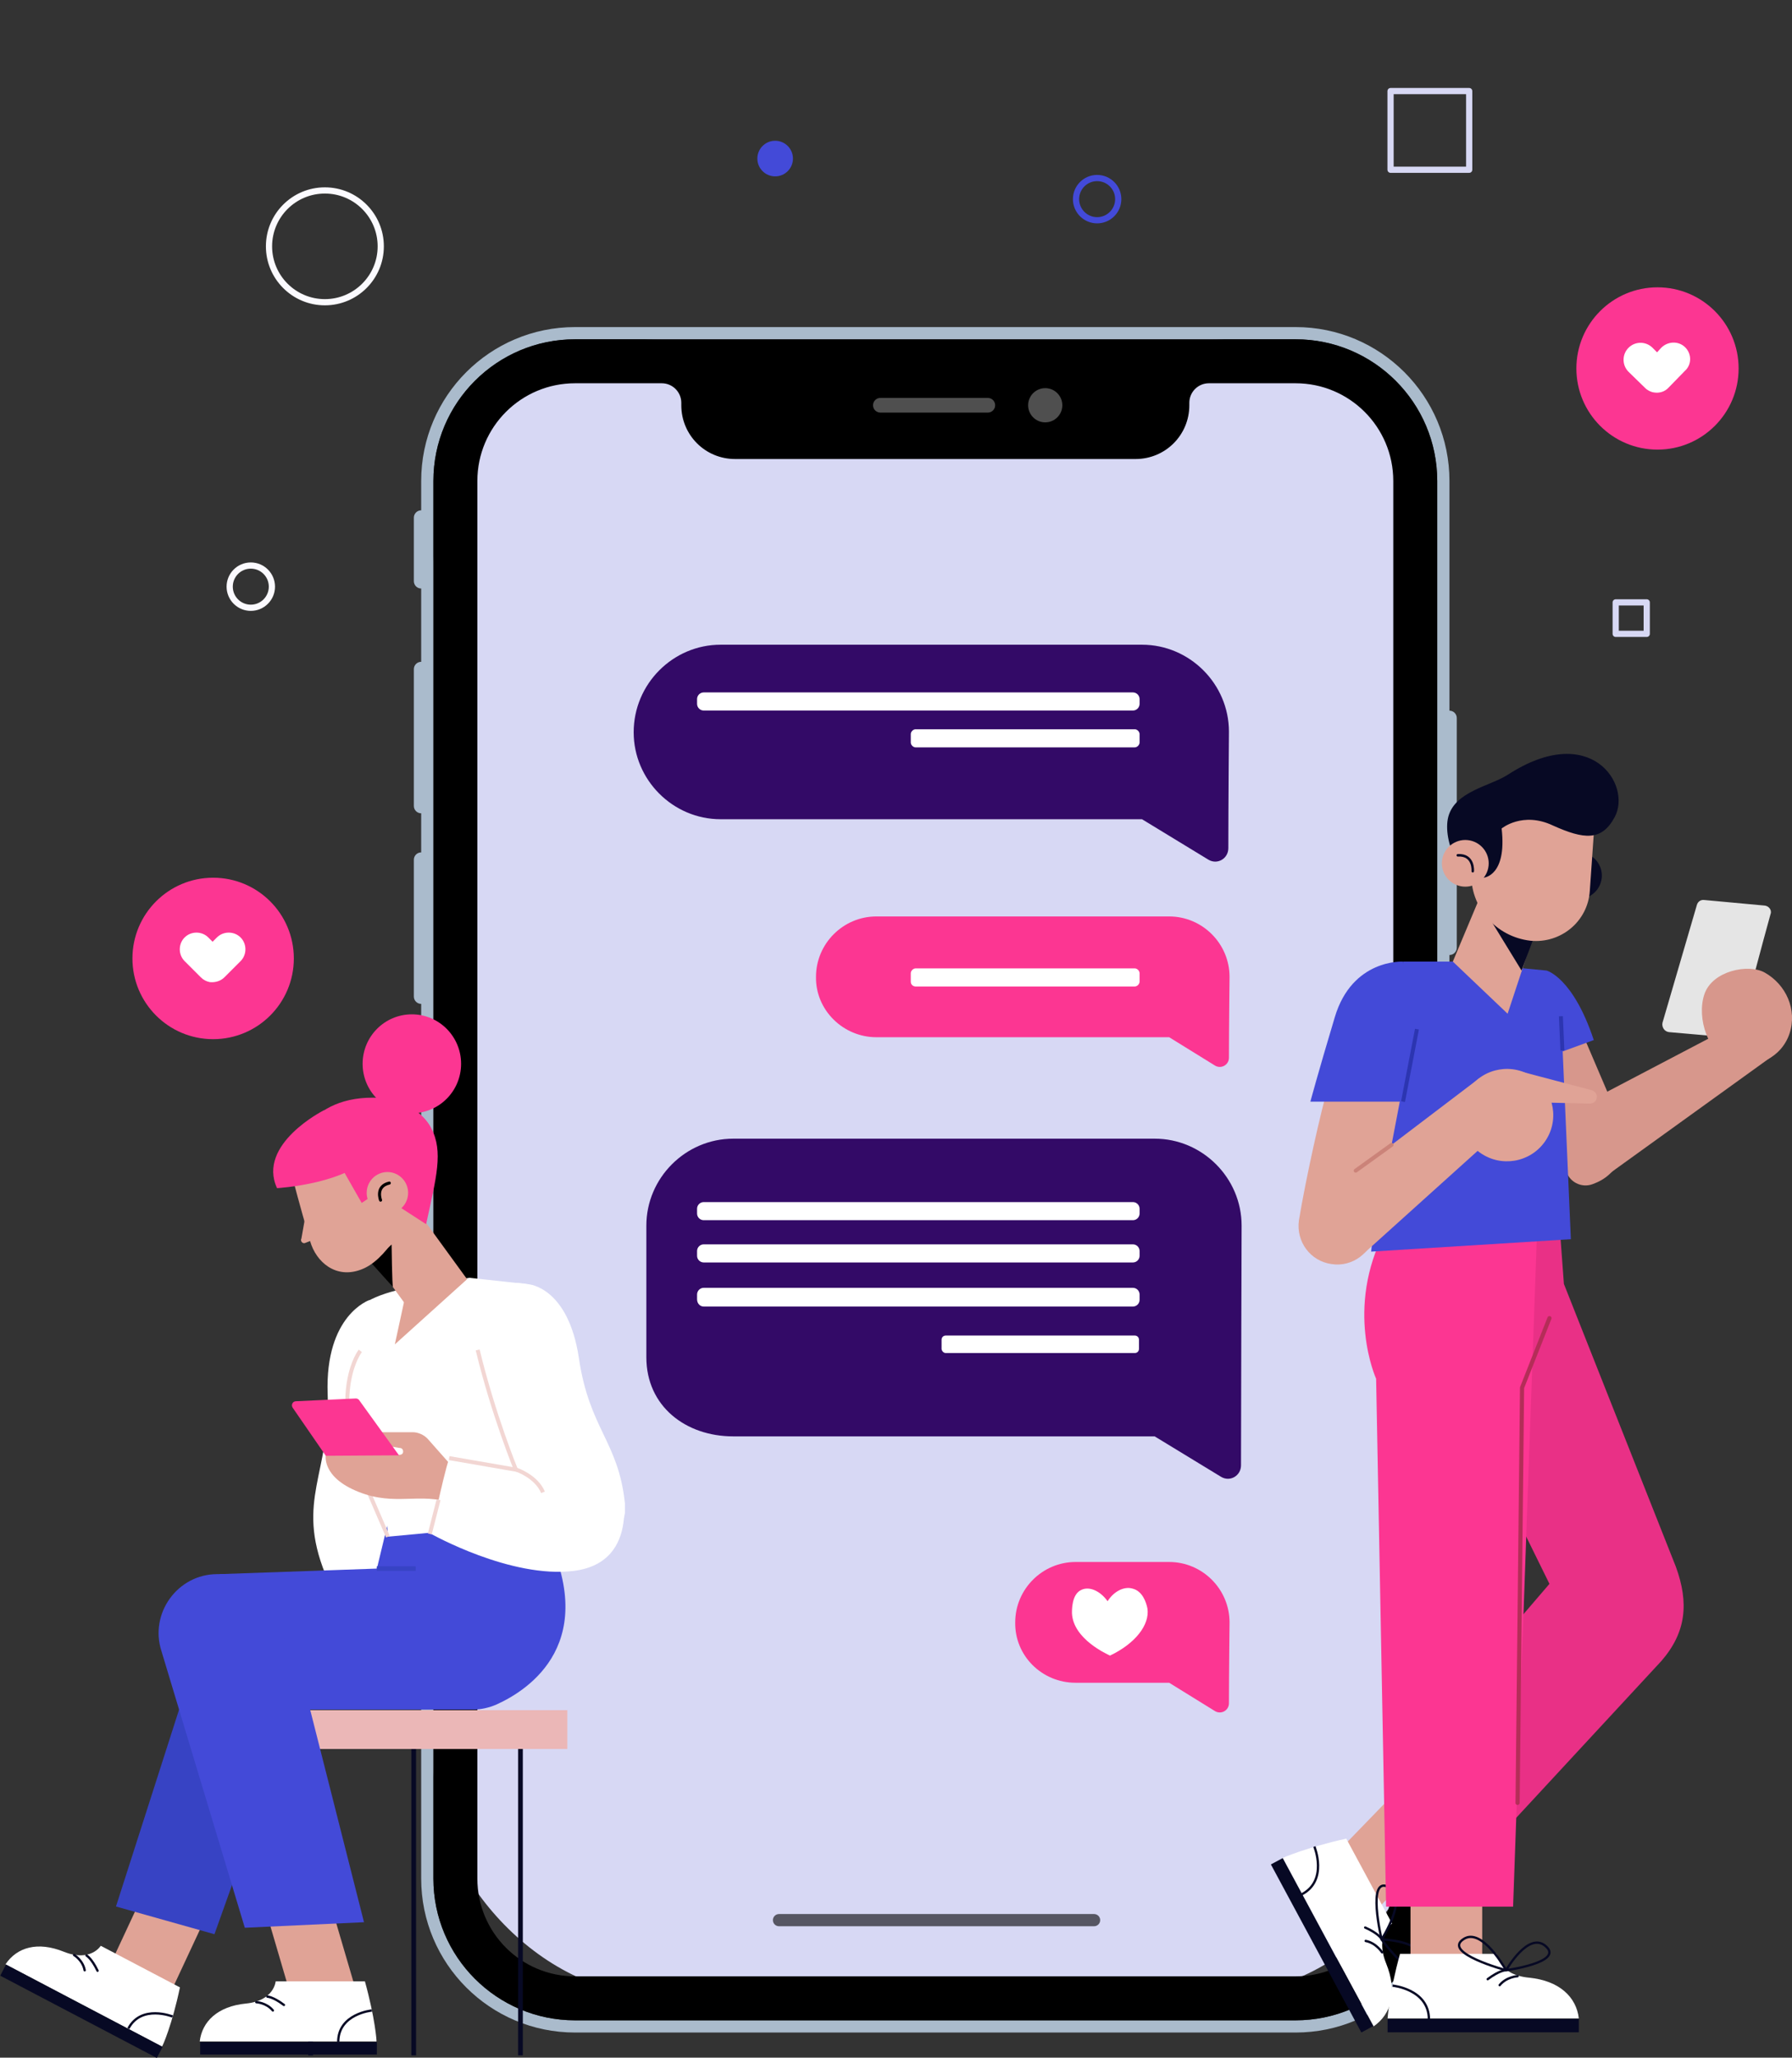 <svg width="433" height="497" viewBox="0 0 433 497" fill="none" xmlns="http://www.w3.org/2000/svg">
<rect x="0" y="0" width="433" height="497" fill="#333333" stroke="none"/>
<rect x="104.721" y="81.951" width="242.557" height="400.131" rx="55" fill="#D7D8F4"/>
<path d="M400.5 108.6C411.325 108.6 420.1 99.825 420.1 89C420.1 78.175 411.325 69.4 400.5 69.4C389.675 69.4 380.9 78.175 380.9 89C380.9 99.825 389.675 108.6 400.5 108.6Z" fill="#FC3692"/>
<path d="M407.2 83.9C405.6 82.3 403 82.4 401.4 84L400.4 85.1L399.3 84C397.7 82.4 395.1 82.4 393.5 84C391.9 85.6 391.9 88.2 393.5 89.8L397.5 93.7C398.1 94.3 398.9 94.7 399.7 94.8C401 95 402.3 94.6 403.2 93.6L407.1 89.6C408.8 88.1 408.8 85.5 407.2 83.9Z" fill="white"/>
<path d="M51.5 251C62.27 251 71 242.27 71 231.5C71 220.73 62.27 212 51.5 212C40.73 212 32 220.73 32 231.5C32 242.27 40.73 251 51.5 251Z" fill="#FC3692"/>
<path d="M58.13 226.43C56.57 224.87 53.97 224.87 52.41 226.43L51.37 227.47L50.33 226.43C48.77 224.87 46.17 224.87 44.61 226.43C43.05 227.99 43.05 230.59 44.61 232.15L48.51 236.05C49.16 236.7 49.94 237.09 50.72 237.22C52.02 237.35 53.32 236.96 54.23 236.05L58.13 232.15C59.69 230.59 59.69 227.99 58.13 226.43Z" fill="white"/>
<path d="M60.6 146.8C63.417 146.8 65.7 144.517 65.7 141.7C65.7 138.883 63.417 136.6 60.6 136.6C57.783 136.6 55.5 138.883 55.5 141.7C55.5 144.517 57.783 146.8 60.6 146.8Z" stroke="#FBFAFF" stroke-width="1.5" stroke-miterlimit="10" stroke-linecap="round" stroke-linejoin="round"/>
<path d="M78.5 73C85.956 73 92 66.956 92 59.5C92 52.044 85.956 46 78.5 46C71.044 46 65 52.044 65 59.5C65 66.956 71.044 73 78.5 73Z" stroke="#FBFAFF" stroke-width="1.5" stroke-miterlimit="10" stroke-linecap="round" stroke-linejoin="round"/>
<path d="M265.1 53.2C267.917 53.2 270.2 50.917 270.2 48.1C270.2 45.283 267.917 43 265.1 43C262.283 43 260 45.283 260 48.1C260 50.917 262.283 53.2 265.1 53.2Z" stroke="#434AD8" stroke-width="1.5" stroke-miterlimit="10" stroke-linecap="round" stroke-linejoin="round"/>
<path d="M397.9 145.5H390.4V153.1H397.9V145.5Z" stroke="#D7D8F4" stroke-width="1.5" stroke-miterlimit="10" stroke-linecap="round" stroke-linejoin="round"/>
<path d="M355 22H336V41H355V22Z" stroke="#D7D8F4" stroke-width="1.5" stroke-miterlimit="10" stroke-linecap="round" stroke-linejoin="round"/>
<path d="M187.3 42.6C189.675 42.6 191.6 40.675 191.6 38.3C191.6 35.925 189.675 34 187.3 34C184.925 34 183 35.925 183 38.3C183 40.675 184.925 42.6 187.3 42.6Z" fill="#434AD8"/>
<path fill-rule="evenodd" clip-rule="evenodd" d="M313.049 79H138.951C118.417 79 101.77 95.646 101.77 116.18L101.77 123.262C100.793 123.262 100 124.055 100 125.033V140.377C100 141.355 100.793 142.148 101.77 142.148V159.852C100.793 159.852 100 160.645 100 161.623V194.672C100 195.65 100.793 196.443 101.77 196.443V205.885C100.793 205.885 100 206.678 100 207.656V240.705C100 241.683 100.793 242.475 101.77 242.475L101.77 453.754C101.77 474.288 118.417 490.934 138.951 490.934H313.049C333.583 490.934 350.23 474.288 350.23 453.754V230.672C351.207 230.672 352 229.879 352 228.902V173.426C352 172.448 351.207 171.656 350.23 171.656V116.18C350.23 95.646 333.583 79 313.049 79ZM104.721 116.18C104.721 97.276 120.046 81.951 138.951 81.951H313.049C331.954 81.951 347.279 97.276 347.279 116.18V453.754C347.279 472.659 331.954 487.984 313.049 487.984H138.951C120.046 487.984 104.721 472.659 104.721 453.754V116.18Z" fill="#AABBCC"/>
<path fill-rule="evenodd" clip-rule="evenodd" d="M336.656 116.18C336.656 103.138 326.092 92.574 313.049 92.574H292.098C289.491 92.574 287.377 94.688 287.377 97.295V97.885C287.377 105.085 281.593 110.869 274.393 110.869H177.606C170.406 110.869 164.623 105.085 164.623 97.885V97.295C164.623 94.688 162.509 92.574 159.902 92.574H138.951C125.908 92.574 115.344 103.138 115.344 116.18V453.754C115.344 466.797 125.908 477.361 138.951 477.361H313.049C326.092 477.361 336.656 466.797 336.656 453.754V116.18ZM138.951 81.951H313.049C331.934 81.951 347.279 97.295 347.279 116.18V453.754C347.279 472.639 331.934 487.984 313.049 487.984H138.951C120.065 487.984 104.721 472.639 104.721 453.754V116.18C104.721 97.295 120.065 81.951 138.951 81.951Z" fill="black"/>
<path opacity="0.6" fill-rule="evenodd" clip-rule="evenodd" d="M186.754 463.787C186.754 462.972 187.415 462.311 188.23 462.311H264.361C265.176 462.311 265.836 462.972 265.836 463.787C265.836 464.602 265.176 465.262 264.361 465.262H188.23C187.415 465.262 186.754 464.602 186.754 463.787Z" fill="black"/>
<path d="M256.689 97.885C256.689 100.167 254.839 102.016 252.557 102.016C250.276 102.016 248.426 100.167 248.426 97.885C248.426 95.604 250.276 93.754 252.557 93.754C254.839 93.754 256.689 95.604 256.689 97.885Z" fill="#4F4F4F"/>
<path d="M212.721 96.115C211.744 96.115 210.951 96.907 210.951 97.885C210.951 98.863 211.744 99.656 212.721 99.656H238.689C239.666 99.656 240.459 98.863 240.459 97.885C240.459 96.907 239.666 96.115 238.689 96.115H212.721Z" fill="#4F4F4F"/>
<path d="M174.121 197.874H275.941L291.987 207.646C294.175 208.959 296.801 207.355 296.801 204.875C296.801 195.54 296.947 176.725 296.947 176.725C296.947 165.202 287.465 155.721 275.941 155.721H174.121C162.597 155.721 153.115 165.202 153.115 176.871C153.115 188.393 162.597 197.874 174.121 197.874Z" fill="#330A67"/>
<path d="M177.184 346.939H279.005L295.051 356.712C297.239 358.024 299.865 356.42 299.865 353.94C299.865 344.606 300.01 296.035 300.01 296.035C300.01 284.513 290.529 275.032 279.005 275.032H177.184C165.66 275.032 156.178 284.513 156.178 296.035V327.832C156.178 339.646 165.66 346.939 177.184 346.939Z" fill="#330A67"/>
<path d="M211.756 250.528H282.505L293.592 257.383C295.051 258.258 296.947 257.237 296.947 255.487C296.947 248.924 297.093 235.942 297.093 235.942C297.093 227.92 290.528 221.357 282.505 221.357H211.756C203.733 221.357 197.169 227.92 197.169 235.942C197.023 243.964 203.733 250.528 211.756 250.528Z" fill="#FC3692"/>
<path d="M259.895 406.449H282.505L293.592 413.304C295.051 414.179 296.947 413.158 296.947 411.408C296.947 404.844 297.093 391.863 297.093 391.863C297.093 383.841 290.528 377.277 282.505 377.277H259.895C251.872 377.277 245.307 383.841 245.307 391.863C245.161 399.885 251.726 406.449 259.895 406.449Z" fill="#FC3692"/>
<path d="M170.036 171.62H273.753C274.628 171.62 275.358 170.89 275.358 170.015V168.848C275.358 167.973 274.628 167.244 273.753 167.244H170.036C169.161 167.244 168.432 167.973 168.432 168.848V170.015C168.432 170.89 169.161 171.62 170.036 171.62Z" fill="white"/>
<path d="M221.238 180.517H274.19C274.774 180.517 275.357 179.933 275.357 179.35V177.308C275.357 176.725 274.774 176.141 274.19 176.141H221.238C220.655 176.141 220.071 176.725 220.071 177.308V179.35C220.071 179.933 220.655 180.517 221.238 180.517Z" fill="white"/>
<path d="M170.036 294.723H273.753C274.628 294.723 275.358 293.993 275.358 293.118V291.951C275.358 291.076 274.628 290.347 273.753 290.347H170.036C169.161 290.347 168.432 291.076 168.432 291.951V293.118C168.432 293.993 169.161 294.723 170.036 294.723Z" fill="white"/>
<path d="M170.036 304.933H273.753C274.628 304.933 275.358 304.203 275.358 303.328V302.161C275.358 301.286 274.628 300.557 273.753 300.557H170.036C169.161 300.557 168.432 301.286 168.432 302.161V303.328C168.432 304.203 169.161 304.933 170.036 304.933Z" fill="white"/>
<path d="M170.036 315.58H273.753C274.628 315.58 275.358 314.851 275.358 313.976V312.663C275.358 311.788 274.628 311.058 273.753 311.058H170.036C169.161 311.058 168.432 311.788 168.432 312.663V313.83C168.432 314.851 169.161 315.58 170.036 315.58Z" fill="white"/>
<path d="M228.532 326.811H274.191C274.774 326.811 275.212 326.373 275.212 325.79V323.602C275.212 323.019 274.774 322.581 274.191 322.581H228.532C227.948 322.581 227.511 323.019 227.511 323.602V325.79C227.511 326.228 227.948 326.811 228.532 326.811Z" fill="white"/>
<path d="M221.238 238.276H274.19C274.774 238.276 275.357 237.693 275.357 237.109V235.067C275.357 234.484 274.774 233.9 274.19 233.9H221.238C220.655 233.9 220.071 234.484 220.071 235.067V237.109C220.071 237.839 220.655 238.276 221.238 238.276Z" fill="white"/>
<path d="M277.254 388.508C276.962 387.05 276.087 384.278 273.607 383.695C271.565 383.112 269.085 384.424 267.626 386.758C265.876 384.278 263.25 383.112 261.354 383.987C258.874 385.008 259.02 389.092 259.02 389.675C259.311 395.947 267.626 399.593 268.21 399.885C274.337 396.968 277.837 392.446 277.254 388.508Z" fill="white"/>
<g clip-path="url(#clip0)">
<path d="M329.865 464.13L321.682 448.896L345.51 424.306L353.693 439.54L329.865 464.13Z" fill="#E0A396"/>
<path d="M325.292 444.098L336.364 464.61C336.364 464.61 332.152 467.369 334.92 474.207C337.688 481.044 336.243 486.442 331.911 489.441L309.888 448.776C309.888 448.776 315.544 446.257 325.292 444.098Z" fill="white"/>
<path d="M331.802 489.384L309.948 448.799L307.085 450.331L328.939 490.916L331.802 489.384Z" fill="#070924"/>
<path d="M317.59 446.017C317.59 446.017 320.96 454.174 314.582 457.533" stroke="#070924" stroke-width="0.562" stroke-miterlimit="10"/>
<path d="M333.837 468.449C333.837 468.449 340.335 458.373 335.642 455.854C330.106 452.735 333.837 468.449 333.837 468.449Z" stroke="#070924" stroke-width="0.562" stroke-miterlimit="10" stroke-linecap="round" stroke-linejoin="round"/>
<path d="M333.837 468.449C333.837 468.449 344.788 468.689 343.464 474.207C342.14 479.844 333.837 468.449 333.837 468.449Z" stroke="#070924" stroke-width="0.562" stroke-miterlimit="10" stroke-linecap="round" stroke-linejoin="round"/>
<path d="M333.837 468.329C333.837 468.329 333.115 467.009 329.865 465.57" stroke="#070924" stroke-width="0.562" stroke-miterlimit="10" stroke-linecap="round" stroke-linejoin="round"/>
<path d="M333.957 471.567C333.957 471.567 332.513 469.288 329.986 468.809" stroke="#070924" stroke-width="0.562" stroke-miterlimit="10" stroke-linecap="round" stroke-linejoin="round"/>
<path d="M375.837 282.401L377.883 310.11L404.96 378.484C408.089 387.12 407.487 394.198 401.47 401.155L358.266 447.817L339.011 423.826L374.393 382.562L352.49 338.059L356.822 290.918L375.837 282.401Z" fill="#E93086"/>
<path d="M358.146 447.697H340.817V477.325H358.146V447.697Z" fill="#E0A396"/>
<path d="M338.289 471.927H361.636C361.636 471.927 361.997 476.965 369.458 477.685C376.799 478.405 380.891 482.363 381.493 487.521H335.281C335.281 487.641 335.642 481.404 338.289 471.927Z" fill="white"/>
<path d="M381.493 487.641H335.281V490.88H381.493V487.641Z" fill="#070924"/>
<path d="M336.484 479.604C336.484 479.604 345.269 480.444 345.269 487.761" stroke="#070924" stroke-width="0.562" stroke-miterlimit="10"/>
<path d="M363.923 475.886C363.923 475.886 358.146 465.45 353.693 468.329C348.278 471.687 363.923 475.886 363.923 475.886Z" stroke="#070924" stroke-width="0.562" stroke-miterlimit="10" stroke-linecap="round" stroke-linejoin="round"/>
<path d="M363.923 475.886C363.923 475.886 369.338 466.29 373.55 470.128C377.882 473.967 363.923 475.886 363.923 475.886Z" stroke="#070924" stroke-width="0.562" stroke-miterlimit="10" stroke-linecap="round" stroke-linejoin="round"/>
<path d="M363.802 475.886C363.802 475.886 362.358 475.886 359.47 478.045" stroke="#070924" stroke-width="0.562" stroke-miterlimit="10" stroke-linecap="round" stroke-linejoin="round"/>
<path d="M366.691 477.325C366.691 477.325 364.043 477.445 362.358 479.484" stroke="#070924" stroke-width="0.562" stroke-miterlimit="10" stroke-linecap="round" stroke-linejoin="round"/>
<path d="M371.384 297.875L365.607 460.532H334.92L332.513 333.021C332.513 333.021 324.811 316.108 334.679 297.275L371.384 297.875Z" fill="#FC3692"/>
<path d="M366.69 435.462L367.774 335.18L374.392 318.387" stroke="#B42D58" stroke-width="1" stroke-miterlimit="10" stroke-linecap="round" stroke-linejoin="round"/>
<path d="M379.447 242.816L391.601 271.245C394.008 276.883 391.24 283.481 385.464 285.76L384.862 286C382.094 287.079 378.965 285.4 378.364 282.521L372.587 255.292L379.447 242.816Z" fill="#D7978C"/>
<path d="M373.67 234.42C373.67 234.42 380.048 235.979 385.103 251.213L370.662 256.491L373.67 234.42Z" fill="#434AD8"/>
<path d="M385.825 265.008L418.558 247.854L428.306 255.052L388.352 283.84L385.825 265.008Z" fill="#D7978C"/>
<path d="M427.825 220.745C426.14 226.743 421.567 244.136 420.123 249.294C419.882 250.134 419.16 250.613 418.318 250.613L403.275 249.294C402.192 249.174 401.47 248.094 401.71 247.015L410.014 218.586C410.255 217.746 410.977 217.266 411.819 217.386L426.14 218.706C427.343 218.706 428.186 219.785 427.825 220.745Z" fill="#E5E5E5"/>
<path d="M432.398 249.654C430.472 255.411 424.335 258.41 418.558 256.611C412.782 254.692 409.893 245.935 411.819 240.177C413.744 234.42 422.53 232.74 426.381 234.899C431.555 237.778 434.323 243.896 432.398 249.654Z" fill="#D7978C"/>
<path d="M351.046 232.26H339.011L331.309 302.313L379.567 299.314L377.04 241.257L373.67 234.42L351.046 232.26Z" fill="#434AD8"/>
<path d="M377.521 253.732L377.16 245.455" stroke="#2C35B1" stroke-width="0.958" stroke-miterlimit="10"/>
<path d="M338.53 264.528L332.272 297.275C331.67 302.433 326.857 306.152 321.682 305.312C316.627 304.592 313.137 299.914 313.859 294.756C315.424 285.16 319.275 267.767 320.96 262.369L338.53 264.528Z" fill="#E0A396"/>
<path d="M339.011 232.26C339.011 232.26 326.736 231.541 322.524 245.695C318.312 259.73 316.627 266.087 316.627 266.087H342.622L339.011 232.26Z" fill="#434AD8"/>
<path d="M339.011 266.087L342.381 248.574" stroke="#2C35B1" stroke-width="0.958" stroke-miterlimit="10"/>
<path d="M373.234 275.823C376.825 270.809 375.657 263.842 370.626 260.263C365.595 256.684 358.606 257.848 355.016 262.863C351.425 267.877 352.592 274.843 357.623 278.422C362.654 282.001 369.643 280.838 373.234 275.823Z" fill="#E0A396"/>
<path d="M365.969 258.41L384.622 263.328C385.344 263.568 385.946 264.288 385.825 265.008C385.825 265.967 384.983 266.567 384.14 266.567L369.338 266.207L365.969 258.41Z" fill="#E0A396"/>
<path d="M322.524 286.959L357.424 260.45L362.117 273.404L329.624 302.673L322.524 286.959Z" fill="#E0A396"/>
<path d="M336.243 276.523L327.579 282.761" stroke="#CB8379" stroke-width="0.958" stroke-miterlimit="10" stroke-linecap="round" stroke-linejoin="round"/>
<path d="M370.662 225.543L364.284 244.856L351.046 232.26L359.109 213.068L370.662 225.543Z" fill="#E0A396"/>
<path d="M387.024 212.057C387.341 208.96 385.078 206.193 381.97 205.877C378.862 205.562 376.086 207.817 375.77 210.915C375.453 214.013 377.716 216.78 380.824 217.095C383.932 217.411 386.708 215.155 387.024 212.057Z" fill="#070924"/>
<path d="M367.653 234.42L359.349 220.865L371.504 224.104L367.653 234.42Z" fill="#070924"/>
<path d="M369.819 227.222C377.16 227.942 383.659 222.544 384.14 215.227L385.103 201.432C385.584 193.995 380.169 187.518 372.708 186.678C365.006 185.839 356.943 191.236 356.1 198.793L355.499 210.549C355.137 219.066 361.395 226.263 369.819 227.222Z" fill="#E0A396"/>
<path d="M358.507 211.988C358.507 211.988 364.163 211.628 362.839 200.113C362.839 200.113 367.894 195.915 375.235 199.393C382.696 202.752 387.029 203.232 390.158 197.354C394.37 189.557 384.381 174.083 364.284 187.158C359.951 189.917 351.647 191.116 349.963 197.234C348.398 203.112 353.332 213.908 358.507 211.988Z" fill="#070924"/>
<path d="M359.687 209.097C360.003 206 357.74 203.233 354.632 202.917C351.525 202.602 348.749 204.857 348.432 207.955C348.116 211.053 350.379 213.82 353.486 214.135C356.594 214.451 359.37 212.195 359.687 209.097Z" fill="#E0A396"/>
<path d="M355.86 210.429C355.86 210.429 356.221 206.351 352.249 206.59" stroke="#070924" stroke-width="0.61" stroke-miterlimit="10" stroke-linecap="round" stroke-linejoin="round"/>
</g>
<g clip-path="url(#clip1)">
<path d="M89.288 314.001C89.288 314.001 78.502 317.574 79.169 336.667C79.948 355.759 71.386 362.347 78.614 380.211L97.072 382.444L104.077 370.386L105.745 322.375L89.288 314.001Z" fill="white"/>
<path d="M75.055 416.833V496.442" stroke="#070924" stroke-width="1.144" stroke-miterlimit="10"/>
<path d="M99.962 416.833V496.442" stroke="#070924" stroke-width="1.144" stroke-miterlimit="10"/>
<path d="M125.759 416.833V496.442" stroke="#070924" stroke-width="1.144" stroke-miterlimit="10"/>
<path d="M65.478 422.447H137.086V413.069H65.478V422.447Z" fill="#EBB7B7"/>
<path d="M25.797 476.344L40.03 483.825L51.594 459.038L37.361 451.557L25.797 476.344Z" fill="#E0A396"/>
<path d="M43.477 480.029L24.351 469.98C24.351 469.98 21.905 474 15.456 471.432C9.118 468.864 4.114 470.315 1.334 474.446L39.14 494.32C39.251 494.32 41.586 489.073 43.477 480.029Z" fill="white"/>
<path d="M0.057 477.203L37.892 497.071L39.283 494.4L1.448 474.532L0.057 477.203Z" fill="#070924"/>
<path d="M41.697 487.063C41.697 487.063 34.136 484.048 31.023 489.966" stroke="#070924" stroke-width="0.562" stroke-miterlimit="10"/>
<path d="M20.904 472.325C20.904 472.325 22.127 472.995 23.573 476.009" stroke="#070924" stroke-width="0.562" stroke-miterlimit="10" stroke-linecap="round" stroke-linejoin="round"/>
<path d="M17.902 472.213C17.902 472.213 20.015 473.441 20.459 475.898" stroke="#070924" stroke-width="0.562" stroke-miterlimit="10" stroke-linecap="round" stroke-linejoin="round"/>
<path d="M66.938 424.872L51.816 467.189L28.021 460.49L46.923 401.537L60.044 408.125L66.938 424.872Z" fill="#3743C4"/>
<path d="M70.719 483.602H86.842L78.947 456.693H62.824L70.719 483.602Z" fill="#E0A396"/>
<path d="M88.176 478.577H66.605C66.605 478.577 66.271 483.267 59.377 483.937C52.594 484.607 48.814 488.291 48.258 493.092H90.956C91.067 493.204 90.622 487.398 88.176 478.577Z" fill="white"/>
<path d="M48.363 496.245H91.061V493.23H48.363V496.245Z" fill="#070924"/>
<path d="M89.844 485.611C89.844 485.611 81.727 486.393 81.727 493.204" stroke="#070924" stroke-width="0.562" stroke-miterlimit="10"/>
<path d="M64.603 482.262C64.603 482.262 65.938 482.262 68.606 484.272" stroke="#070924" stroke-width="0.562" stroke-miterlimit="10" stroke-linecap="round" stroke-linejoin="round"/>
<path d="M61.935 483.602C61.935 483.602 64.381 483.713 65.938 485.611" stroke="#070924" stroke-width="0.562" stroke-miterlimit="10" stroke-linecap="round" stroke-linejoin="round"/>
<path d="M93.624 368.265L91.067 378.872L53.039 380.211L57.487 412.926H114.306C116.197 412.926 118.198 412.479 119.977 411.697C127.65 408.236 145.885 396.624 130.874 368.265H93.624Z" fill="#434AD8"/>
<path d="M72.387 402.877L87.954 464.286L59.155 465.626L39.029 398.857C36.027 389.702 42.92 380.211 52.483 380.211H60.378L72.387 402.877Z" fill="#434AD8"/>
<path d="M91.067 378.872H100.407" stroke="#3743C4" stroke-width="1.019" stroke-miterlimit="10"/>
<path d="M91.067 378.872H100.407" stroke="#3743C4" stroke-width="1.019" stroke-miterlimit="10"/>
<path d="M101.408 310.54C101.408 310.54 90.734 311.992 86.953 315.676C83.173 319.361 81.394 338.788 84.285 345.934C87.176 353.08 93.402 359.891 93.736 371.167L128.206 367.93L132.098 328.07L129.54 317.016C128.539 312.661 130.986 310.652 126.76 310.093L113.417 308.642L101.408 310.54Z" fill="white"/>
<path d="M87.064 326.283C87.064 326.283 79.392 335.885 87.954 357.769L93.736 371.167" stroke="#F2D6D3" stroke-width="0.965" stroke-miterlimit="10"/>
<path d="M109.636 354.643L103.41 347.609C102.52 346.604 101.075 345.934 99.74 345.934H89.844L92.513 349.06L96.516 349.73C97.072 349.73 97.405 350.065 97.405 350.623C97.405 351.182 96.96 351.405 96.404 351.405H78.725C78.725 351.405 77.613 356.764 86.619 360.337C95.626 363.91 101.186 360.337 109.636 363.129V354.643Z" fill="#E0A396"/>
<path d="M96.404 351.517L86.731 338.118C86.508 337.895 86.286 337.783 85.952 337.783L71.497 338.453C70.719 338.453 70.274 339.346 70.719 340.016L78.725 351.628L96.404 351.517Z" fill="#FC3692"/>
<path d="M127.761 310.205C127.761 310.205 137.324 310.875 139.881 328.07C142.438 345.264 149.444 348.167 151 363.128C152.557 378.09 125.759 364.692 125.759 364.692C125.759 364.692 116.975 333.206 118.977 321.147C118.865 321.035 114.195 307.749 127.761 310.205Z" fill="white"/>
<path d="M108.969 351.517C108.191 351.293 104.188 370.498 104.188 370.498C104.188 370.498 123.424 381.328 138.658 379.43C155.448 377.308 149.999 357.992 149.999 357.992L136.545 354.978C136.545 354.866 127.65 357.211 108.969 351.517Z" fill="white"/>
<path d="M108.525 352.187L124.648 354.978C124.648 354.978 119.199 341.691 115.419 326.06" stroke="#F2D6D3" stroke-width="0.965" stroke-miterlimit="10"/>
<path d="M124.759 354.978C124.759 354.978 129.54 356.541 131.208 360.449" stroke="#F2D6D3" stroke-width="0.965" stroke-miterlimit="10"/>
<path d="M105.967 362.235L103.854 370.498" stroke="#F2D6D3" stroke-width="0.965" stroke-miterlimit="10"/>
<path d="M89.177 302.948L99.073 316.569L112.861 308.977L96.293 286.2L89.177 302.948Z" fill="#E0A396"/>
<path d="M94.959 310.875C94.737 310.652 94.625 300.603 94.625 300.603L89.733 305.069L94.959 310.875Z" fill="black"/>
<path d="M75.278 272.802C75.278 272.802 68.495 276.263 70.941 285.418C70.941 285.418 72.164 290.219 74.944 299.821C76.39 304.846 81.171 308.977 87.287 306.632C90.289 305.516 92.957 302.724 95.181 299.486L98.072 294.239C104.299 280.282 90.066 265.767 76.278 272.243C75.945 272.467 75.611 272.578 75.278 272.802Z" fill="#E0A396"/>
<path d="M73.832 293.457L72.831 299.152C72.498 299.71 73.054 300.38 73.61 300.268L76.501 299.152L73.832 293.457Z" fill="#E0A396"/>
<path d="M89.844 285.977C89.844 285.977 87.175 262.641 71.052 277.603C71.052 277.603 74.611 263.311 93.513 265.321C97.516 265.767 102.409 268.894 104.188 272.467C107.19 278.161 105.411 284.413 102.965 295.69L94.514 290.219C93.625 288.879 89.844 285.977 89.844 285.977Z" fill="#FC3692"/>
<path d="M80.393 278.272L87.398 290.554L89.733 288.991L92.29 276.486L80.393 278.272Z" fill="#FC3692"/>
<path d="M95.493 292.77C98.053 291.724 99.284 288.793 98.243 286.223C97.201 283.652 94.282 282.416 91.722 283.462C89.162 284.507 87.931 287.439 88.973 290.009C90.014 292.579 92.933 293.816 95.493 292.77Z" fill="#E0A396"/>
<path d="M91.957 289.884C91.957 289.884 90.622 286.535 94.069 285.753" stroke="black" stroke-width="0.731" stroke-miterlimit="10" stroke-linecap="round" stroke-linejoin="round"/>
<path d="M112.861 308.977L95.404 324.72L98.183 311.88L112.861 308.977Z" fill="#E0A396"/>
<path d="M78.169 268.224C78.169 268.224 62.046 276.374 66.938 286.981C66.938 286.981 84.84 285.977 90.178 278.161C90.289 278.272 96.071 266.326 78.169 268.224Z" fill="#FC3692"/>
<path d="M99.518 268.894C106.089 268.894 111.415 263.545 111.415 256.947C111.415 250.349 106.089 245 99.518 245C92.947 245 87.62 250.349 87.62 256.947C87.62 263.545 92.947 268.894 99.518 268.894Z" fill="#FC3692"/>
</g>
<defs>
<clipPath id="clip0">
<rect width="126" height="309" fill="white" transform="translate(307 182)"/>
</clipPath>
<clipPath id="clip1">
<rect width="151" height="252" fill="white" transform="translate(0 245)"/>
</clipPath>
</defs>
</svg>
